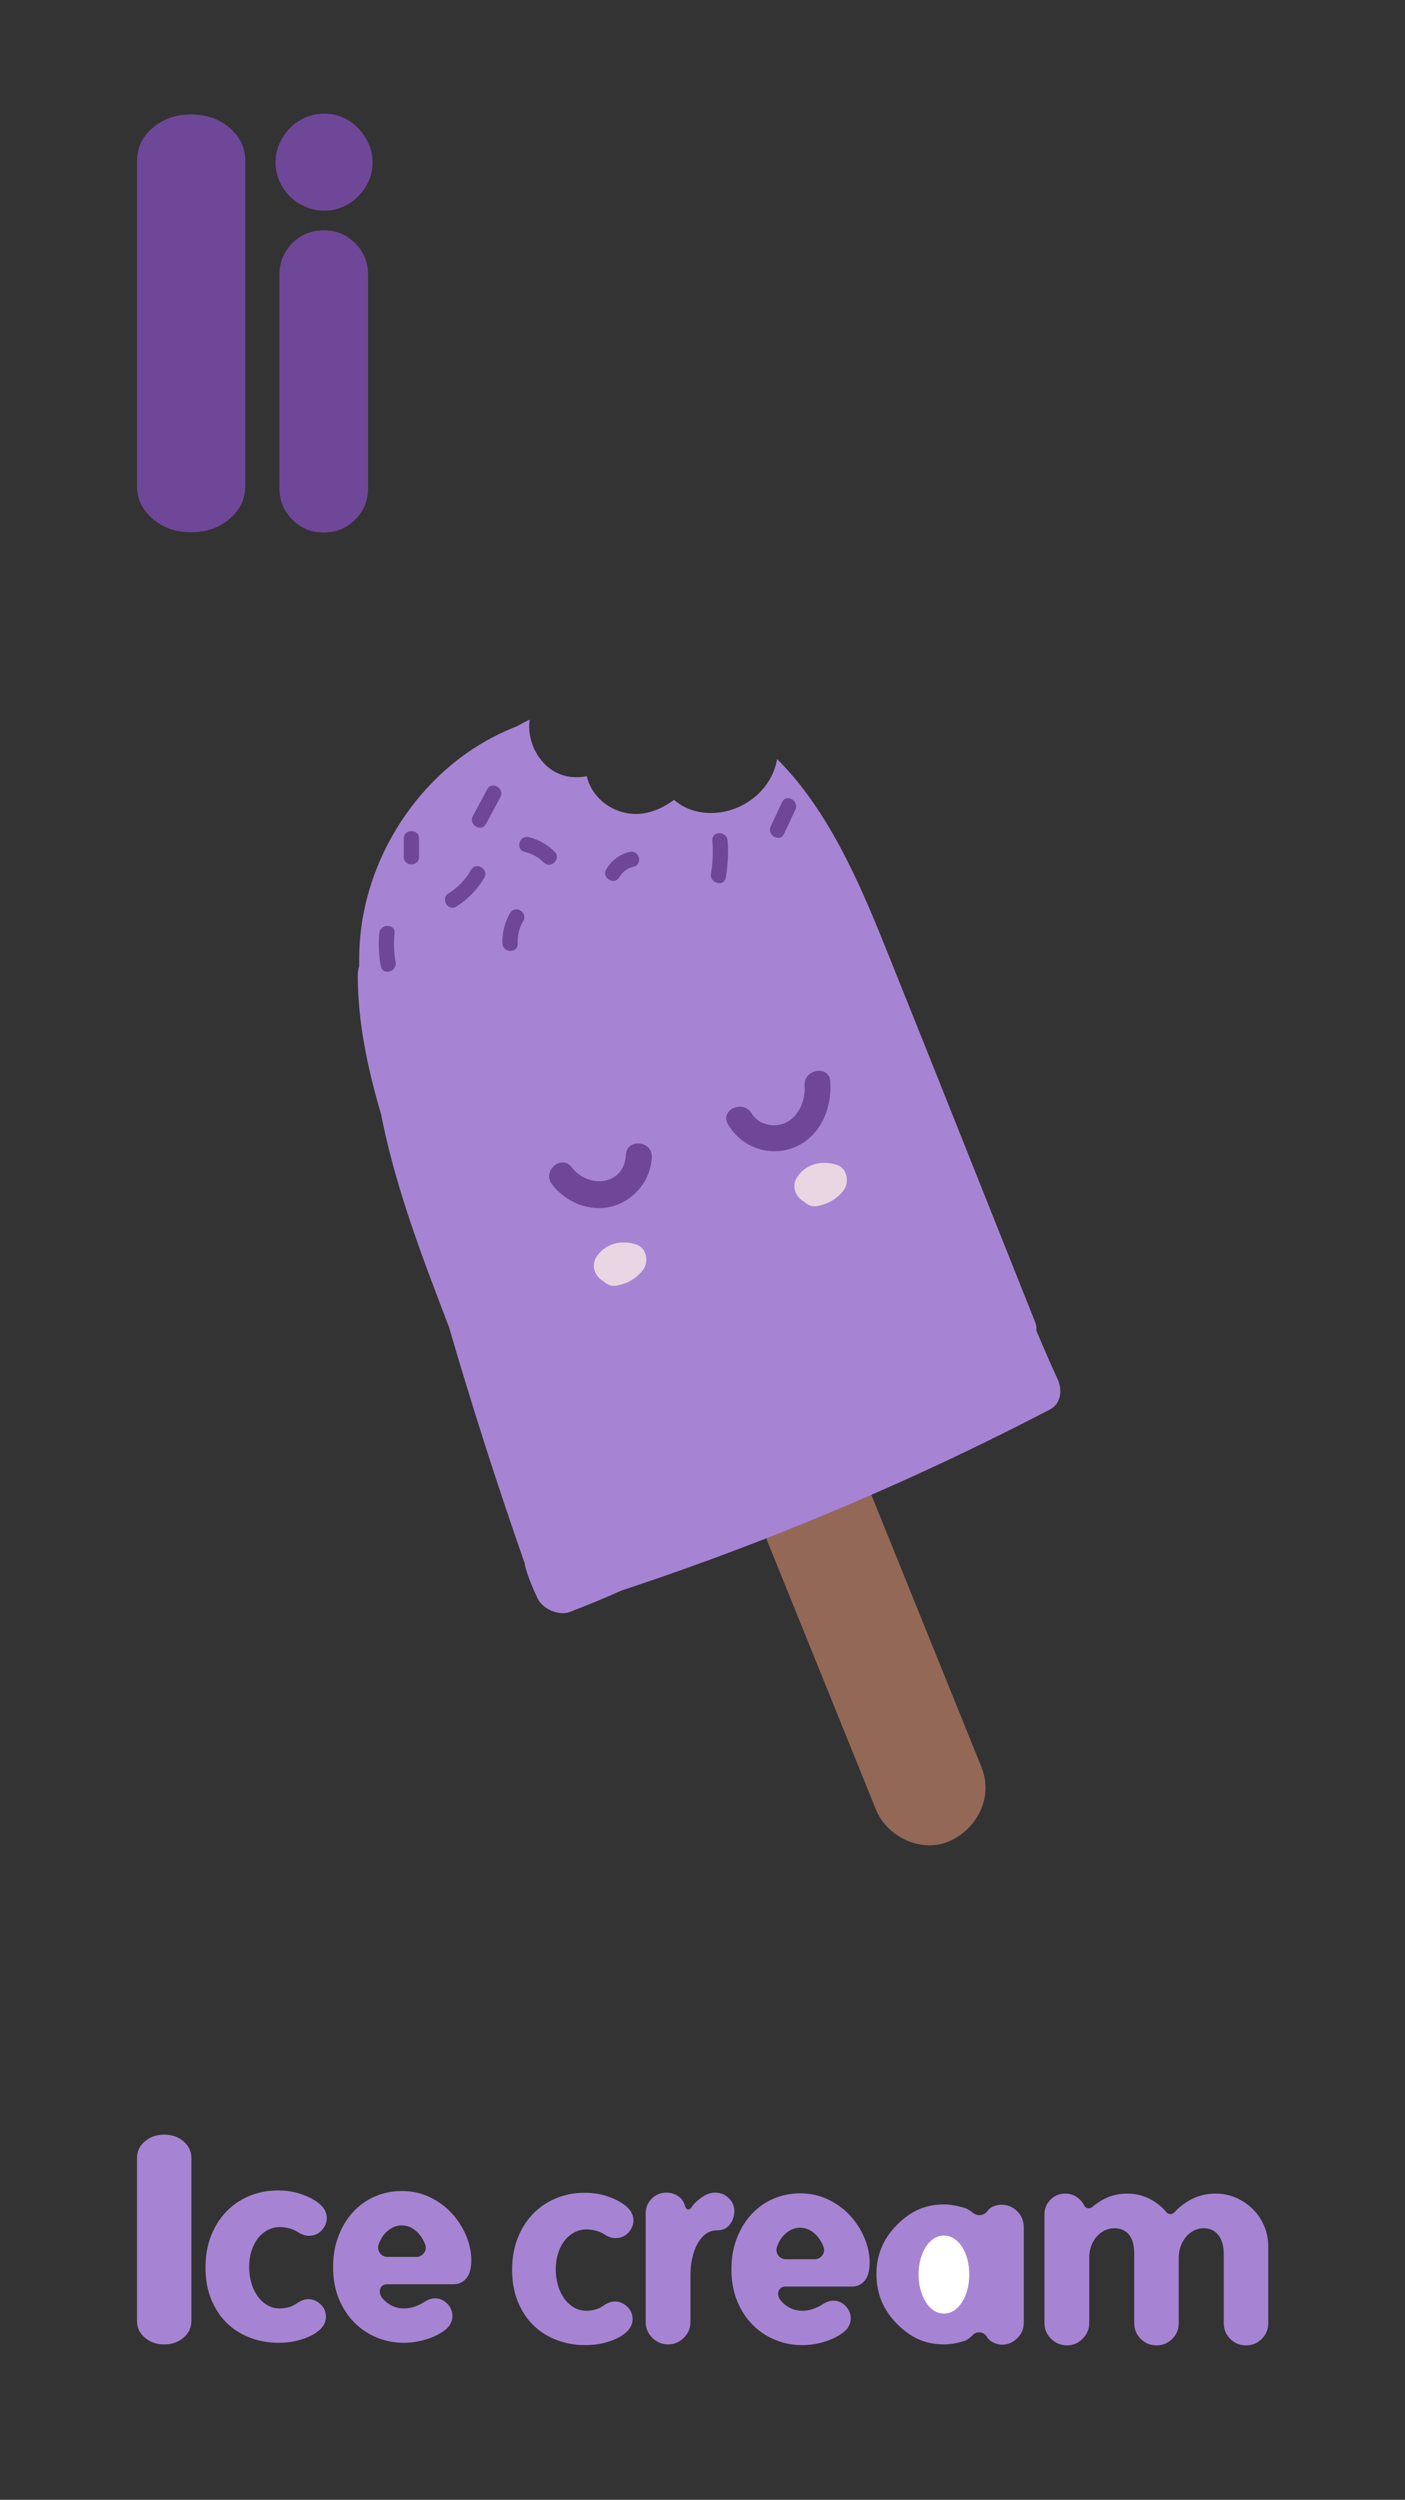 <?xml version="1.0" encoding="UTF-8"?>
<svg xmlns="http://www.w3.org/2000/svg" xmlns:xlink="http://www.w3.org/1999/xlink" width="750pt" height="1334pt" viewBox="0 0 750 1334" version="1.1">
<rect x="0" y="0" width="750" height="1334" fill="#333333" stroke="none"/>
<g id="surface1">
<path style=" stroke:none;fill-rule:nonzero;fill:rgb(57.617%,40.796%,34.105%);fill-opacity:1;" d="M 362.359 624.645 C 347.387 631.5 339.215 648.402 345.598 664.184 L 467.566 965.641 C 473.523 980.363 492.176 989.23 507.105 982.398 C 522.078 975.547 530.25 958.645 523.863 942.863 L 401.898 641.406 C 395.941 626.684 377.289 617.812 362.359 624.645 "/>
<path style=" stroke:none;fill-rule:nonzero;fill:rgb(65.039%,51.756%,82.812%);fill-opacity:1;" d="M 564.637 736.191 C 560.707 727.551 556.91 718.855 553.223 710.117 C 553.391 708.691 553.254 707.246 552.699 705.855 C 525.855 638.672 499.191 571.414 472.16 504.309 C 458.359 470.035 441.754 431.871 414.82 405.043 C 414.527 406.758 414.109 408.469 413.523 410.164 C 408.375 425.016 392.957 434.789 377.328 433.781 C 370.266 433.328 364.352 430.797 359.809 426.832 C 354.785 430.598 349.16 433.234 343.23 434.105 C 332.699 435.652 321.75 430.574 316.176 421.441 C 314.77 419.137 313.832 416.711 313.238 414.215 C 307.645 415.301 302.027 414.852 296.805 412.191 C 287.039 407.227 281.09 394.859 282.738 384 C 280.438 385.129 278.16 386.312 275.918 387.57 C 271.555 389.293 267.262 391.23 263.062 393.418 C 226.844 412.285 200.738 449.414 193.699 489.484 C 192.176 498.172 191.586 506.789 191.773 515.348 C 191.277 516.852 190.996 518.531 190.996 520.391 C 190.977 545.727 196.293 570.387 203.422 594.586 C 203.707 596.047 203.996 597.5 204.297 598.949 C 212.145 636.535 225.938 672.27 239.629 708.035 C 251.992 750.43 265.465 792.5 280.062 834.184 C 280.176 835.094 280.355 836.031 280.648 837.004 C 282.328 842.578 284.547 847.965 287.09 853.203 C 289.77 858.711 298.383 862.426 304.238 860.18 C 313.531 856.613 322.727 852.801 331.816 848.758 C 338.828 846.438 345.824 844.062 352.805 841.645 C 398.566 825.789 443.578 807.727 487.656 787.668 C 512.234 776.484 536.496 764.633 560.449 752.172 C 566.441 749.055 567.145 741.703 564.637 736.191 "/>
<path style=" stroke:none;fill-rule:nonzero;fill:rgb(43.53%,27.831%,59.959%);fill-opacity:1;" d="M 334.102 616.246 C 333.289 632.715 313.977 634.465 305.219 622.922 C 299.812 615.793 289.188 624.77 294.59 631.895 C 301.914 641.547 314.641 646.934 326.605 643.816 C 338.574 640.699 347.336 629.922 347.945 617.59 C 348.387 608.66 334.547 607.297 334.102 616.246 "/>
<path style=" stroke:none;fill-rule:nonzero;fill:rgb(43.53%,27.831%,59.959%);fill-opacity:1;" d="M 429.492 579.328 C 430.023 586.82 426.793 595.273 419.84 598.902 C 413.723 602.094 404.84 600.34 401.246 594.184 C 396.781 586.52 384.109 592.273 388.621 600.012 C 395.738 612.215 410.613 617.633 423.941 612.297 C 437.973 606.68 444.227 591.273 443.219 577.066 C 442.586 568.129 428.867 570.473 429.492 579.328 "/>
<path style=" stroke:none;fill-rule:nonzero;fill:rgb(91.797%,83.984%,88.672%);fill-opacity:1;" d="M 446.828 621.68 C 439.07 619.062 430.57 620.859 425.719 627.867 C 422.074 633.141 424.914 638.934 429.25 641.297 C 431.09 643.047 433.527 644.129 436.074 643.641 C 441.902 642.52 446.602 640.004 450.293 635.273 C 453.566 631.074 452.324 623.527 446.828 621.68 "/>
<path style=" stroke:none;fill-rule:nonzero;fill:rgb(91.797%,83.984%,88.672%);fill-opacity:1;" d="M 339.762 664.145 C 332.004 661.531 323.504 663.324 318.648 670.336 C 315.004 675.609 317.844 681.402 322.18 683.766 C 324.023 685.516 326.461 686.594 329.008 686.105 C 334.836 684.984 339.535 682.469 343.223 677.742 C 346.496 673.539 345.258 665.996 339.762 664.145 "/>
<path style=" stroke:none;fill-rule:nonzero;fill:rgb(43.53%,27.831%,59.959%);fill-opacity:1;" d="M 260.051 421.238 C 257.496 426.004 254.941 430.77 252.387 435.535 C 249.902 440.172 256.957 444.305 259.445 439.66 C 262 434.898 264.555 430.133 267.109 425.367 C 269.594 420.73 262.539 416.594 260.051 421.238 "/>
<path style=" stroke:none;fill-rule:nonzero;fill:rgb(43.53%,27.831%,59.959%);fill-opacity:1;" d="M 296.066 454.5 C 292.242 450.68 287.508 447.98 282.246 446.711 C 277.133 445.477 274.953 453.359 280.07 454.598 C 284.023 455.551 287.41 457.406 290.289 460.281 C 294.016 464.004 299.797 458.223 296.066 454.5 "/>
<path style=" stroke:none;fill-rule:nonzero;fill:rgb(43.53%,27.831%,59.959%);fill-opacity:1;" d="M 251.469 464.203 C 248.512 469.359 244.48 473.59 239.426 476.73 C 234.969 479.504 239.066 486.578 243.555 483.789 C 249.773 479.926 254.883 474.684 258.527 468.328 C 261.152 463.758 254.09 459.637 251.469 464.203 "/>
<path style=" stroke:none;fill-rule:nonzero;fill:rgb(43.53%,27.831%,59.959%);fill-opacity:1;" d="M 272.273 487.242 C 269.395 492.199 267.969 497.758 268.211 503.492 C 268.426 508.734 276.605 508.762 276.383 503.492 C 276.203 499.133 277.137 495.148 279.336 491.371 C 281.984 486.812 274.922 482.691 272.273 487.242 "/>
<path style=" stroke:none;fill-rule:nonzero;fill:rgb(43.53%,27.831%,59.959%);fill-opacity:1;" d="M 211.176 513.449 C 210.227 508.324 210.113 503.188 210.625 498.008 C 211.145 492.777 202.965 492.812 202.449 498.008 C 201.863 503.938 202.207 509.766 203.289 515.621 C 204.246 520.789 212.129 518.598 211.176 513.449 "/>
<path style=" stroke:none;fill-rule:nonzero;fill:rgb(43.53%,27.831%,59.959%);fill-opacity:1;" d="M 215.527 447.461 L 215.527 457.348 C 215.527 462.609 223.703 462.617 223.703 457.348 L 223.703 447.461 C 223.703 442.199 215.527 442.191 215.527 447.461 "/>
<path style=" stroke:none;fill-rule:nonzero;fill:rgb(43.53%,27.831%,59.959%);fill-opacity:1;" d="M 336.098 454.59 C 330.812 455.855 326.297 459.289 323.582 463.984 C 320.941 468.547 328.004 472.668 330.641 468.109 C 332.348 465.16 334.969 463.266 338.27 462.477 C 343.387 461.25 341.219 453.363 336.098 454.59 "/>
<path style=" stroke:none;fill-rule:nonzero;fill:rgb(43.53%,27.831%,59.959%);fill-opacity:1;" d="M 388.422 448.566 C 388.008 443.355 379.828 443.312 380.246 448.566 C 380.711 454.473 380.527 460.336 379.508 466.176 C 378.609 471.32 386.488 473.531 387.395 468.348 C 388.539 461.773 388.945 455.227 388.422 448.566 "/>
<path style=" stroke:none;fill-rule:nonzero;fill:rgb(43.53%,27.831%,59.959%);fill-opacity:1;" d="M 417.512 428 C 415.484 432.305 413.461 436.605 411.434 440.906 C 409.203 445.641 416.25 449.797 418.492 445.035 C 420.52 440.73 422.543 436.43 424.57 432.125 C 426.797 427.395 419.754 423.238 417.512 428 "/>
<path style=" stroke:none;fill-rule:nonzero;fill:rgb(43.53%,27.831%,59.959%);fill-opacity:1;" d="M 102.031 284.031 C 93.902 284.031 87.055 281.648 81.484 276.871 C 75.914 272.09 73.129 266.23 73.129 259.262 L 73.129 85.852 C 73.129 78.891 75.914 73.012 81.484 68.238 C 87.055 63.461 93.902 61.078 102.031 61.078 C 110.156 61.078 117.008 63.461 122.578 68.238 C 128.152 73.012 130.938 78.891 130.938 85.852 L 130.938 259.262 C 130.938 266.23 128.152 272.09 122.578 276.871 C 117.008 281.648 110.156 284.031 102.031 284.031 "/>
<path style=" stroke:none;fill-rule:nonzero;fill:rgb(65.039%,51.756%,82.812%);fill-opacity:1;" d="M 87.641 1251.074 C 83.559 1251.074 80.121 1249.875 77.324 1247.477 C 74.527 1245.078 73.129 1242.133 73.129 1238.633 L 73.129 1151.559 C 73.129 1148.062 74.527 1145.113 77.324 1142.719 C 80.121 1140.32 83.559 1139.121 87.641 1139.121 C 91.723 1139.121 95.16 1140.32 97.957 1142.719 C 100.758 1145.113 102.156 1148.062 102.156 1151.559 L 102.156 1238.633 C 102.156 1242.133 100.758 1245.078 97.957 1247.477 C 95.16 1249.875 91.723 1251.074 87.641 1251.074 "/>
<path style=" stroke:none;fill-rule:nonzero;fill:rgb(65.039%,51.756%,82.812%);fill-opacity:1;" d="M 338.137 1184.734 C 338.137 1187.242 337.234 1189.469 335.43 1191.422 C 333.629 1193.375 331.324 1194.352 328.52 1194.352 C 326.719 1194.352 324.859 1193.754 322.961 1192.551 C 321.254 1191.449 319.527 1190.699 317.777 1190.297 C 316.023 1189.898 314.492 1189.695 313.191 1189.695 C 310.789 1189.695 308.559 1190.246 306.504 1191.348 C 304.449 1192.449 302.699 1193.953 301.246 1195.855 C 299.793 1197.758 298.664 1200.012 297.863 1202.617 C 297.062 1205.223 296.664 1208.027 296.664 1211.031 C 296.664 1214.039 297.062 1216.891 297.863 1219.598 C 298.664 1222.301 299.793 1224.656 301.246 1226.66 C 302.699 1228.664 304.426 1230.242 306.43 1231.395 C 308.434 1232.547 310.637 1233.121 313.039 1233.121 C 314.445 1233.121 315.945 1232.922 317.551 1232.52 C 319.152 1232.121 320.754 1231.371 322.359 1230.266 C 324.363 1228.863 326.316 1228.164 328.219 1228.164 C 330.621 1228.164 332.801 1229.066 334.758 1230.867 C 336.711 1232.672 337.688 1234.926 337.688 1237.629 C 337.688 1239.133 337.258 1240.609 336.406 1242.062 C 335.559 1243.516 334.078 1244.945 331.977 1246.344 C 329.672 1247.848 326.816 1249.074 323.41 1250.027 C 320.004 1250.977 316.297 1251.453 312.289 1251.453 C 306.98 1251.453 301.945 1250.551 297.191 1248.75 C 292.43 1246.945 288.297 1244.344 284.793 1240.934 C 281.285 1237.531 278.504 1233.324 276.449 1228.312 C 274.398 1223.305 273.371 1217.645 273.371 1211.332 C 273.371 1205.02 274.371 1199.34 276.379 1194.277 C 278.379 1189.219 281.109 1184.91 284.566 1181.355 C 288.023 1177.801 292.105 1175.047 296.812 1173.09 C 301.52 1171.137 306.582 1170.16 311.988 1170.16 C 316.297 1170.16 320.23 1170.738 323.785 1171.887 C 327.34 1173.039 330.324 1174.469 332.727 1176.172 C 334.73 1177.574 336.133 1179.004 336.934 1180.453 C 337.734 1181.906 338.137 1183.336 338.137 1184.734 "/>
<path style=" stroke:none;fill-rule:nonzero;fill:rgb(65.039%,51.756%,82.812%);fill-opacity:1;" d="M 174.461 1183.492 C 174.461 1185.996 173.559 1188.227 171.754 1190.18 C 169.953 1192.133 167.645 1193.109 164.844 1193.109 C 163.039 1193.109 161.184 1192.508 159.281 1191.305 C 157.578 1190.207 155.852 1189.453 154.098 1189.055 C 152.348 1188.652 150.816 1188.449 149.516 1188.449 C 147.113 1188.449 144.883 1189.004 142.828 1190.105 C 140.773 1191.207 139.02 1192.711 137.57 1194.613 C 136.117 1196.516 134.988 1198.77 134.188 1201.375 C 133.387 1203.98 132.984 1206.785 132.984 1209.789 C 132.984 1212.793 133.387 1215.648 134.188 1218.355 C 134.988 1221.059 136.117 1223.414 137.57 1225.418 C 139.02 1227.422 140.75 1229 142.754 1230.148 C 144.758 1231.305 146.961 1231.879 149.363 1231.879 C 150.766 1231.879 152.27 1231.68 153.875 1231.277 C 155.477 1230.879 157.078 1230.129 158.684 1229.023 C 160.684 1227.621 162.637 1226.922 164.543 1226.922 C 166.945 1226.922 169.125 1227.82 171.078 1229.625 C 173.031 1231.426 174.008 1233.68 174.008 1236.387 C 174.008 1237.887 173.582 1239.367 172.73 1240.82 C 171.879 1242.273 170.402 1243.699 168.301 1245.102 C 165.992 1246.605 163.141 1247.828 159.734 1248.781 C 156.324 1249.734 152.621 1250.211 148.613 1250.211 C 143.305 1250.211 138.27 1249.309 133.512 1247.508 C 128.754 1245.703 124.621 1243.098 121.113 1239.691 C 117.605 1236.285 114.828 1232.078 112.773 1227.07 C 110.723 1222.062 109.695 1216.402 109.695 1210.09 C 109.695 1203.777 110.695 1198.094 112.699 1193.035 C 114.703 1187.977 117.434 1183.668 120.891 1180.113 C 124.348 1176.559 128.43 1173.801 133.137 1171.848 C 137.844 1169.895 142.902 1168.918 148.312 1168.918 C 152.621 1168.918 156.555 1169.496 160.109 1170.645 C 163.664 1171.797 166.648 1173.227 169.051 1174.93 C 171.055 1176.332 172.453 1177.762 173.258 1179.211 C 174.059 1180.664 174.461 1182.09 174.461 1183.492 "/>
<path style=" stroke:none;fill-rule:nonzero;fill:rgb(65.039%,51.756%,82.812%);fill-opacity:1;" d="M 434.895 1205.621 C 438.324 1205.621 440.832 1202.199 439.602 1198.996 L 439.578 1198.938 C 438.773 1196.883 437.746 1195.105 436.496 1193.602 C 435.242 1192.102 433.812 1190.922 432.215 1190.07 C 430.609 1189.223 428.906 1188.793 427.105 1188.793 C 425.301 1188.793 423.598 1189.223 421.996 1190.07 C 420.391 1190.922 418.965 1192.102 417.715 1193.602 C 416.461 1195.105 415.48 1196.883 414.781 1198.938 C 414.754 1199.023 414.723 1199.109 414.695 1199.195 C 413.664 1202.375 416.129 1205.621 419.469 1205.621 Z M 444.836 1227.711 C 447.34 1227.711 449.516 1228.664 451.371 1230.566 C 453.227 1232.473 454.152 1234.727 454.152 1237.328 C 454.152 1238.734 453.727 1240.184 452.875 1241.688 C 452.02 1243.188 450.445 1244.645 448.141 1246.043 C 445.637 1247.648 442.605 1248.949 439.051 1249.953 C 435.492 1250.953 431.812 1251.453 428.004 1251.453 C 423.195 1251.453 418.539 1250.555 414.031 1248.75 C 409.523 1246.945 405.516 1244.316 402.008 1240.859 C 398.504 1237.402 395.699 1233.176 393.594 1228.164 C 391.492 1223.156 390.438 1217.445 390.438 1211.031 C 390.438 1204.922 391.414 1199.363 393.371 1194.352 C 395.324 1189.348 397.953 1185.062 401.258 1181.504 C 404.562 1177.949 408.445 1175.223 412.902 1173.316 C 417.359 1171.414 422.094 1170.461 427.105 1170.461 C 432.613 1170.461 437.672 1171.59 442.281 1173.844 C 446.887 1176.098 450.797 1179.004 454 1182.559 C 457.207 1186.113 459.711 1190.07 461.516 1194.43 C 463.316 1198.785 464.219 1203.066 464.219 1207.277 C 464.219 1211.781 463.316 1215.066 461.516 1217.117 C 459.711 1219.172 457.508 1220.199 454.902 1220.199 L 419.281 1220.199 C 415.316 1220.199 414.195 1224.605 416.742 1227.645 C 418.746 1230.039 422.496 1233.121 428.305 1233.121 C 430.207 1233.121 432.109 1232.797 434.016 1232.145 C 435.918 1231.492 437.621 1230.668 439.125 1229.664 C 441.129 1228.363 443.031 1227.711 444.836 1227.711 "/>
<path style=" stroke:none;fill-rule:nonzero;fill:rgb(65.039%,51.756%,82.812%);fill-opacity:1;" d="M 222.262 1204.379 C 225.691 1204.379 228.195 1200.953 226.965 1197.754 C 226.957 1197.734 226.949 1197.715 226.941 1197.691 C 226.137 1195.641 225.113 1193.859 223.859 1192.359 C 222.605 1190.855 221.18 1189.68 219.578 1188.828 C 217.973 1187.977 216.273 1187.551 214.469 1187.551 C 212.664 1187.551 210.961 1187.977 209.359 1188.828 C 207.754 1189.68 206.328 1190.855 205.078 1192.359 C 203.824 1193.859 202.848 1195.641 202.145 1197.691 C 202.117 1197.777 202.09 1197.867 202.059 1197.953 C 201.027 1201.133 203.492 1204.379 206.836 1204.379 Z M 232.199 1226.469 C 234.703 1226.469 236.883 1227.422 238.734 1229.324 C 240.59 1231.23 241.516 1233.48 241.516 1236.086 C 241.516 1237.488 241.09 1238.941 240.238 1240.441 C 239.387 1241.945 237.809 1243.398 235.504 1244.801 C 233 1246.406 229.969 1247.707 226.414 1248.707 C 222.859 1249.707 219.176 1250.211 215.367 1250.211 C 210.562 1250.211 205.902 1249.309 201.395 1247.508 C 196.887 1245.703 192.879 1243.074 189.375 1239.617 C 185.867 1236.16 183.062 1231.93 180.961 1226.922 C 178.855 1221.91 177.805 1216.199 177.805 1209.789 C 177.805 1203.68 178.781 1198.121 180.734 1193.109 C 182.688 1188.102 185.316 1183.82 188.621 1180.262 C 191.93 1176.707 195.809 1173.977 200.27 1172.074 C 204.723 1170.172 209.457 1169.219 214.469 1169.219 C 219.977 1169.219 225.035 1170.344 229.645 1172.598 C 234.25 1174.852 238.16 1177.762 241.367 1181.316 C 244.57 1184.871 247.074 1188.828 248.879 1193.188 C 250.684 1197.543 251.582 1201.824 251.582 1206.031 C 251.582 1210.539 250.684 1213.824 248.879 1215.875 C 247.074 1217.93 244.871 1218.953 242.27 1218.953 L 206.645 1218.953 C 202.68 1218.953 201.562 1223.363 204.105 1226.402 C 206.109 1228.797 209.863 1231.879 215.672 1231.879 C 217.57 1231.879 219.477 1231.555 221.383 1230.902 C 223.281 1230.25 224.988 1229.426 226.488 1228.422 C 228.492 1227.121 230.398 1226.469 232.199 1226.469 "/>
<path style=" stroke:none;fill-rule:nonzero;fill:rgb(43.53%,27.831%,59.959%);fill-opacity:1;" d="M 172.824 284.191 C 166.242 284.191 160.652 281.898 156.066 277.309 C 151.473 272.719 149.184 267.141 149.184 260.551 L 149.184 146.539 C 149.184 139.949 151.473 134.371 156.066 129.781 C 160.652 125.191 166.242 122.891 172.824 122.891 C 179.406 122.891 184.988 125.191 189.582 129.781 C 194.172 134.371 196.465 139.949 196.465 146.539 L 196.465 260.551 C 196.465 267.141 194.172 272.719 189.582 277.309 C 184.988 281.898 179.406 284.191 172.824 284.191 M 147.09 86.68 C 147.09 83.09 147.785 79.75 149.184 76.66 C 150.574 73.57 152.422 70.82 154.719 68.43 C 157.012 66.031 159.754 64.141 162.949 62.738 C 166.137 61.352 169.531 60.648 173.125 60.648 C 176.715 60.648 180.055 61.352 183.148 62.738 C 186.238 64.141 188.934 66.031 191.227 68.43 C 193.52 70.82 195.367 73.57 196.766 76.66 C 198.16 79.75 198.859 83.09 198.859 86.68 C 198.859 90.27 198.16 93.621 196.766 96.711 C 195.367 99.801 193.52 102.5 191.227 104.789 C 188.934 107.078 186.238 108.93 183.148 110.32 C 180.055 111.719 176.715 112.422 173.125 112.422 C 169.531 112.422 166.137 111.719 162.949 110.32 C 159.754 108.93 157.012 107.078 154.719 104.789 C 152.422 102.5 150.574 99.801 149.184 96.711 C 147.785 93.621 147.09 90.27 147.09 86.68 "/>
<path style=" stroke:none;fill-rule:nonzero;fill:rgb(65.039%,51.756%,82.812%);fill-opacity:1;" d="M 629.215 1239.711 C 629.215 1243.02 628.062 1245.824 625.758 1248.129 C 623.453 1250.43 620.652 1251.582 617.344 1251.582 C 614.039 1251.582 611.234 1250.43 608.93 1248.129 C 606.625 1245.824 605.473 1243.02 605.473 1239.711 L 605.473 1203.047 C 605.473 1198.238 604.52 1194.711 602.617 1192.453 C 600.715 1190.199 598.16 1189.074 594.953 1189.074 C 592.949 1189.074 591.121 1189.5 589.469 1190.352 C 587.816 1191.203 586.391 1192.355 585.188 1193.809 C 583.984 1195.262 583.059 1196.941 582.406 1198.84 C 581.754 1200.742 581.43 1202.801 581.43 1205 L 581.43 1239.711 C 581.43 1242.918 580.254 1245.699 577.902 1248.051 C 575.547 1250.406 572.766 1251.582 569.559 1251.582 C 566.254 1251.582 563.422 1250.406 561.07 1248.051 C 558.715 1245.699 557.539 1242.918 557.539 1239.711 L 557.539 1181.711 C 557.539 1178.605 558.613 1175.977 560.77 1173.82 C 562.922 1171.668 565.551 1170.59 568.656 1170.59 C 571.562 1170.59 574.09 1171.594 576.246 1173.598 C 577.312 1174.586 578.137 1175.699 578.727 1176.938 C 579.516 1178.602 581.727 1178.922 583.117 1177.715 C 584.973 1176.105 587.039 1174.707 589.32 1173.52 C 593.074 1171.566 597.207 1170.59 601.719 1170.59 C 606.527 1170.59 610.957 1171.77 615.016 1174.121 C 618.023 1175.867 620.574 1178.012 622.676 1180.555 C 623.742 1181.848 625.762 1181.895 626.879 1180.645 C 629.188 1178.062 631.922 1175.887 635.074 1174.121 C 639.281 1171.77 643.891 1170.59 648.898 1170.59 C 652.809 1170.59 656.461 1171.344 659.867 1172.848 C 663.273 1174.348 666.258 1176.375 668.812 1178.93 C 671.363 1181.484 673.367 1184.469 674.82 1187.871 C 676.273 1191.277 677 1194.934 677 1198.84 L 677 1239.711 C 677 1243.02 675.848 1245.824 673.543 1248.129 C 671.238 1250.43 668.434 1251.582 665.129 1251.582 C 661.824 1251.582 659.02 1250.43 656.715 1248.129 C 654.406 1245.824 653.258 1243.02 653.258 1239.711 L 653.258 1203.047 C 653.258 1198.539 652.281 1195.086 650.328 1192.68 C 648.375 1190.273 645.793 1189.074 642.59 1189.074 C 640.684 1189.074 638.906 1189.5 637.254 1190.352 C 635.602 1191.203 634.176 1192.355 632.973 1193.809 C 631.77 1195.262 630.844 1196.941 630.191 1198.84 C 629.539 1200.742 629.215 1202.801 629.215 1205 "/>
<path style=" stroke:none;fill-rule:nonzero;fill:rgb(65.039%,51.756%,82.812%);fill-opacity:1;" d="M 365.91 1177.863 C 366.359 1179.34 368.199 1179.402 369.016 1178.094 C 370.262 1176.098 371.918 1174.652 373.223 1173.602 C 374.523 1172.551 375.875 1171.699 377.277 1171.047 C 378.68 1170.395 380.184 1170.07 381.785 1170.07 C 384.492 1170.07 386.871 1171.023 388.926 1172.926 C 390.977 1174.828 392.004 1177.23 392.004 1180.137 C 392.004 1182.543 391.227 1184.82 389.676 1186.973 C 388.121 1189.129 385.793 1190.203 382.688 1190.203 C 380.383 1190.203 378.352 1190.883 376.602 1192.234 C 374.848 1193.586 373.371 1195.391 372.172 1197.645 C 370.969 1199.895 370.066 1202.453 369.465 1205.309 C 368.863 1208.16 368.562 1211.094 368.562 1214.098 L 368.562 1239.191 C 368.562 1242.398 367.387 1245.18 365.031 1247.531 C 362.68 1249.887 359.898 1251.062 356.691 1251.062 C 353.387 1251.062 350.555 1249.887 348.203 1247.531 C 345.848 1245.18 344.672 1242.398 344.672 1239.191 L 344.672 1181.188 C 344.672 1178.086 345.746 1175.453 347.902 1173.301 C 350.055 1171.148 352.684 1170.07 355.789 1170.07 C 358.695 1170.07 361.227 1171.07 363.379 1173.074 C 364.477 1174.098 365.32 1175.922 365.91 1177.863 "/>
<path style=" stroke:none;fill-rule:nonzero;fill:rgb(65.039%,51.756%,82.812%);fill-opacity:1;" d="M 534.629 1176.531 C 537.941 1176.531 540.805 1177.766 543.207 1180.227 C 545.355 1182.426 546.5 1185.422 546.5 1188.496 L 546.5 1239.492 C 546.5 1242.699 545.348 1245.453 543.043 1247.758 C 540.734 1250.062 537.98 1251.215 534.777 1251.215 C 532.875 1251.215 528.637 1250.164 526.848 1247.086 C 525.246 1244.34 521.57 1243.766 519.32 1246.012 C 517.84 1247.488 516.23 1248.824 514.492 1249.336 C 510.586 1250.488 507.078 1251.062 503.973 1251.062 C 493.652 1251.062 486.133 1247.406 478.82 1240.094 C 471.508 1232.781 467.852 1223.965 467.852 1213.648 C 467.852 1203.332 471.508 1194.539 478.82 1187.273 C 486.133 1180.012 493.652 1176.383 503.973 1176.383 C 507.078 1176.383 510.609 1176.961 514.566 1178.109 C 516.355 1178.629 518.004 1179.734 519.516 1180.949 C 521.922 1182.879 525.395 1182.324 527.184 1179.816 C 529.121 1177.098 532.723 1176.531 534.629 1176.531 "/>
<path style=" stroke:none;fill-rule:nonzero;fill:rgb(100%,100%,100%);fill-opacity:1;" d="M 490.355 1213.723 C 490.355 1216.73 490.707 1219.484 491.406 1221.988 C 492.109 1224.492 493.062 1226.695 494.262 1228.598 C 495.465 1230.504 496.895 1231.98 498.547 1233.031 C 500.199 1234.082 501.977 1234.609 503.879 1234.609 C 505.781 1234.609 507.562 1234.082 509.215 1233.031 C 510.867 1231.98 512.297 1230.504 513.496 1228.598 C 514.699 1226.695 515.648 1224.492 516.352 1221.988 C 517.051 1219.484 517.406 1216.73 517.406 1213.723 C 517.406 1210.719 517.051 1207.965 516.352 1205.457 C 515.648 1202.953 514.699 1200.777 513.496 1198.922 C 512.297 1197.07 510.867 1195.617 509.215 1194.562 C 507.562 1193.512 505.781 1192.988 503.879 1192.988 C 501.977 1192.988 500.199 1193.512 498.547 1194.562 C 496.895 1195.617 495.465 1197.07 494.262 1198.922 C 493.062 1200.777 492.109 1202.953 491.406 1205.457 C 490.707 1207.965 490.355 1210.719 490.355 1213.723 "/>
</g>
</svg>

